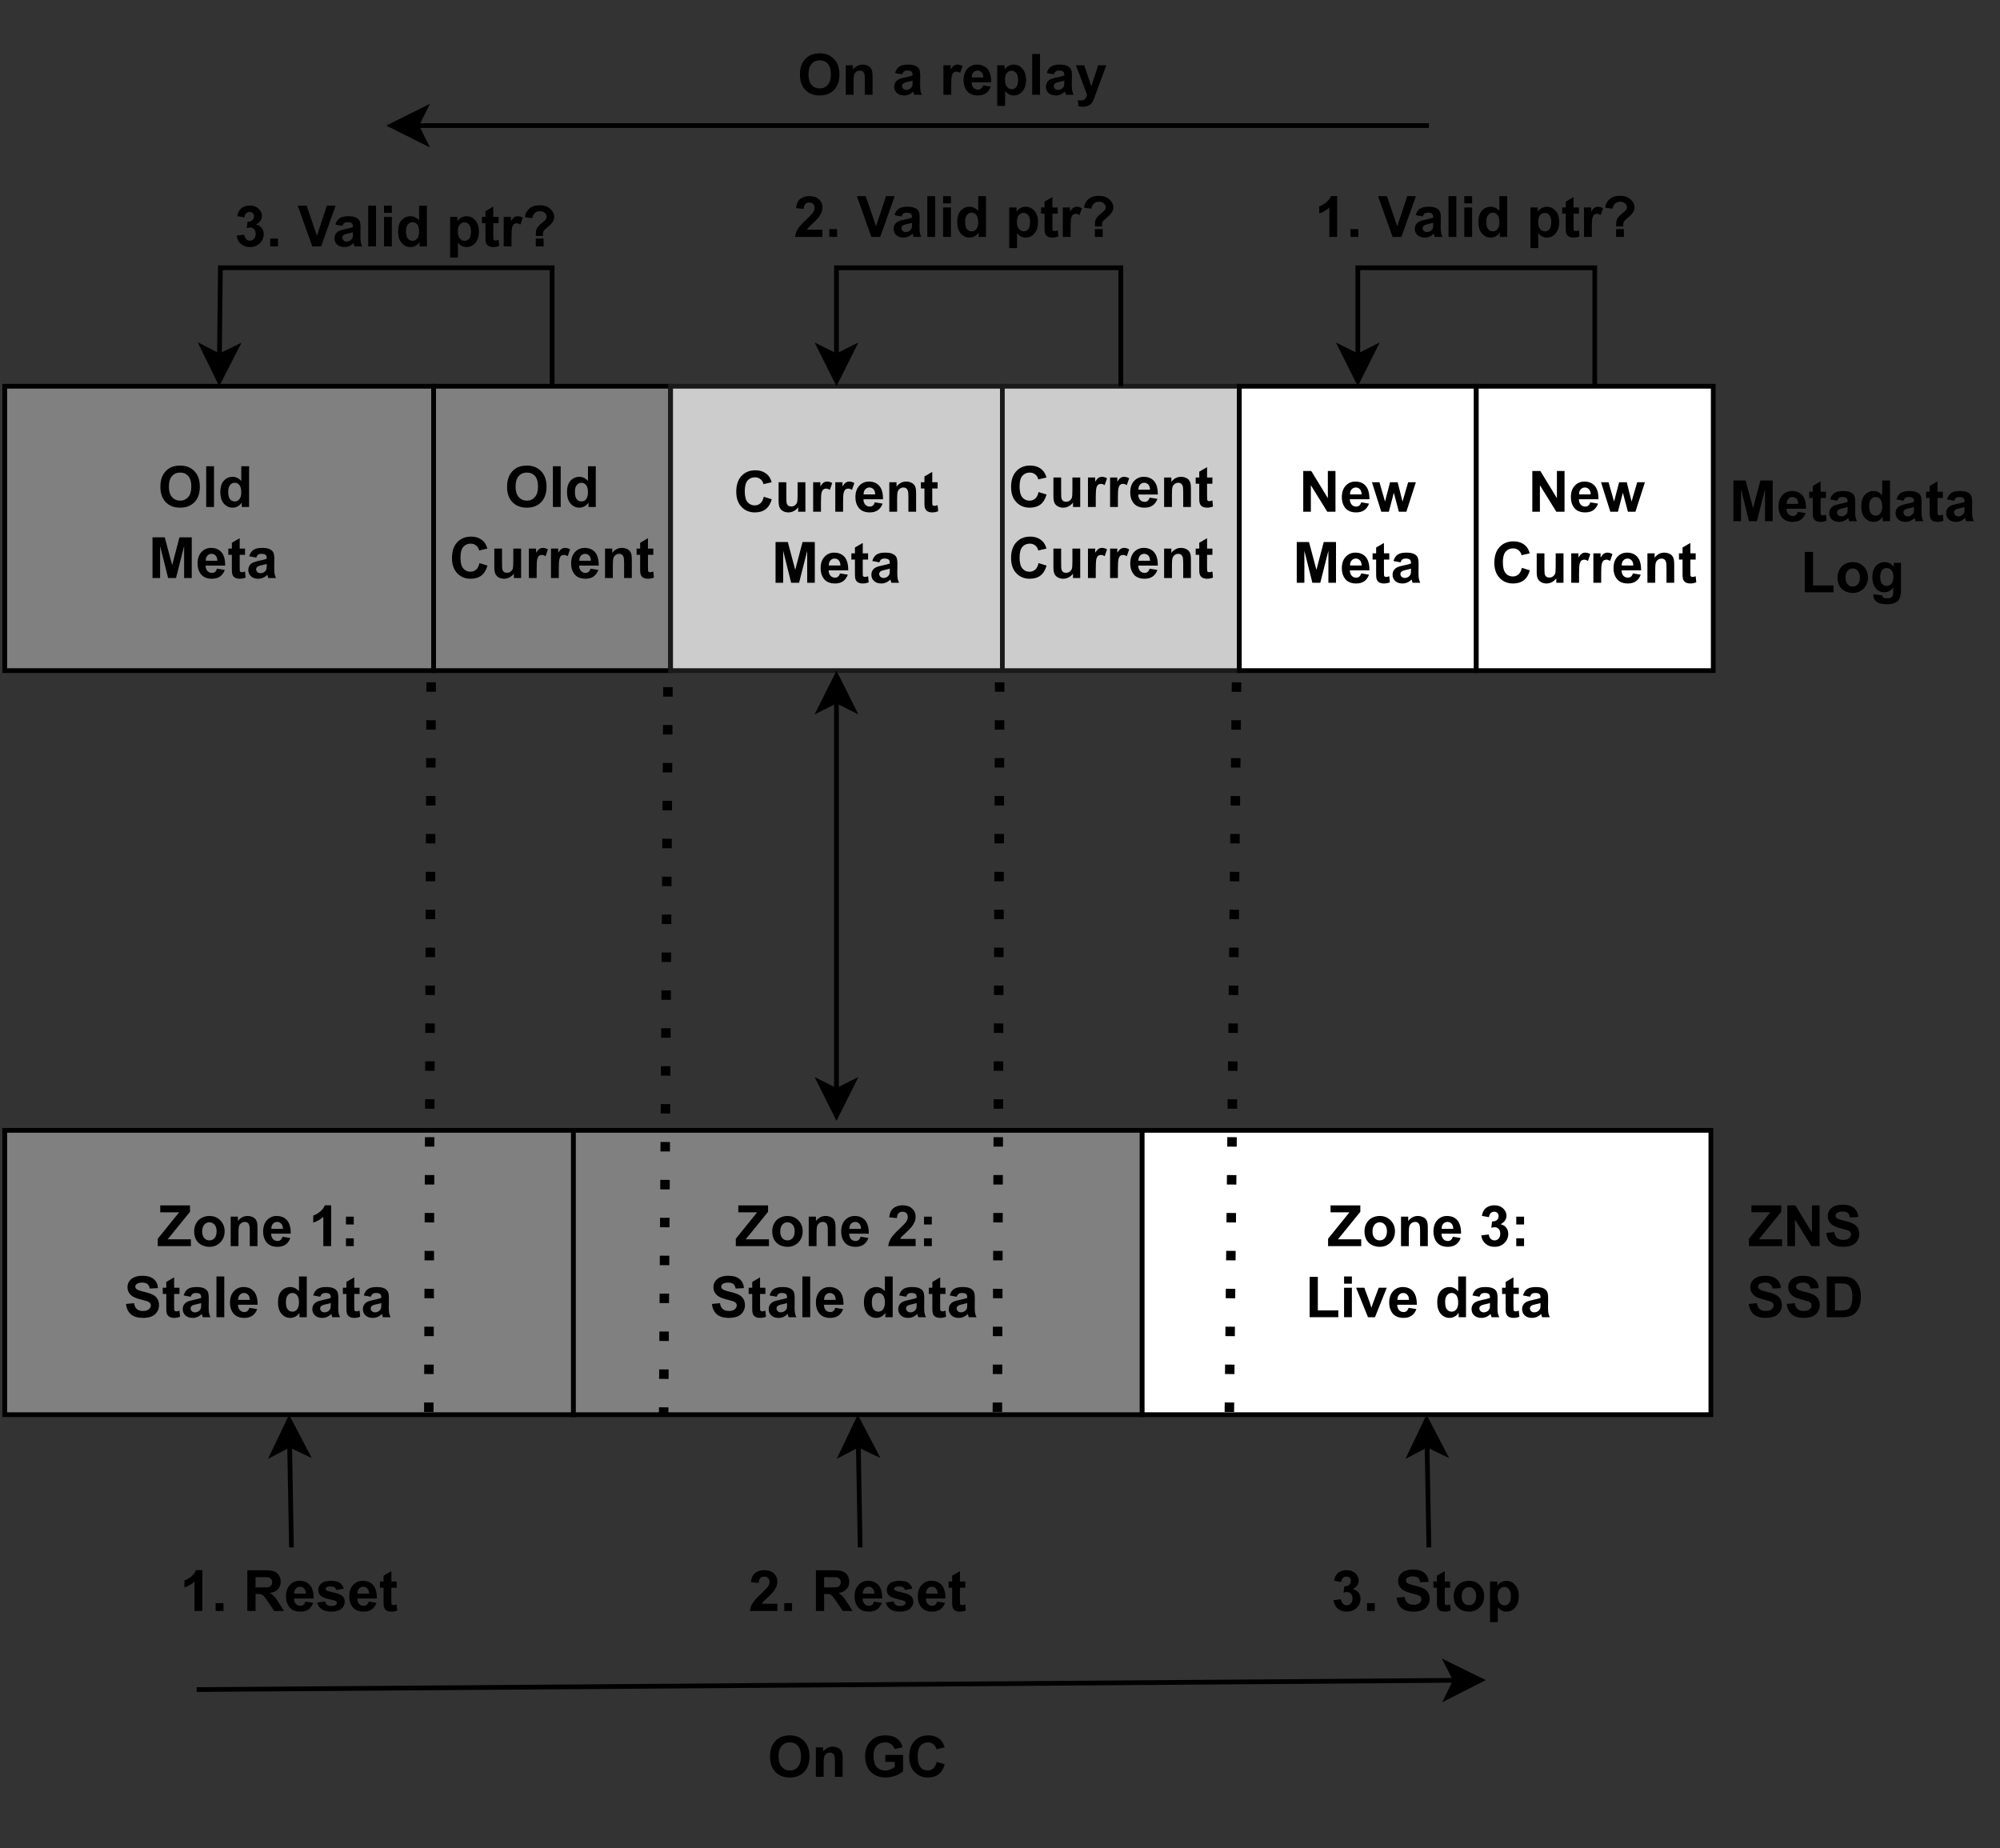 <?xml version="1.0" encoding="UTF-8" standalone="no"?>
<svg 
   width="316.08pt"
   height="292.08pt"
   viewBox="0 0 316.08 292.08"
   version="1.1"
   id="svg701"
   xmlns:xlink="http://www.w3.org/1999/xlink"
   xmlns="http://www.w3.org/2000/svg"
   xmlns:svg="http://www.w3.org/2000/svg" content="%3Cmxfile%20host%3D%22app.diagrams.net%22%20modified%3D%222022-08-03T20%3A22%3A33.524Z%22%20agent%3D%225.0%20(X11%3B%20Linux%20x86_64)%20AppleWebKit%2F537.36%20(KHTML%2C%20like%20Gecko)%20Chrome%2F102.0.5.167%20Safari%2F537.36%22%20version%3D%2220.2.2%22%20etag%3D%22w0H8JF9vzHXCTielDBbq%22%20type%3D%22google%22%3E%3Cdiagram%20id%3D%22GA4t76VZRfAr-m9aJqm1%22%3E7VzLcqM4FP0ab1NIMq9lYnd6Fv1IjatmpmdHjNqmBoML5HbSXz8SCBsk2ZYJYEJwFoGLxOOec8W5V7InaLZ5%2BZx42%2FXX2MfhBBr%2BywTNJxAC0wH0H7O85hbLQLlhlQQ%2Bb3Q0LILfmBsNbt0FPk4rDUkchyTYVo3LOIrwklRsXpLE%2B2qzn3FYverWW2HJsFh6oWz9O%2FDJOrc60D7a%2F8DBal1cGVhufmTjFY35k6Rrz4%2F3JRP6NEGzJI5JvrV5meGQOa%2FwS97v8cTRw40lOCI6HWDe4ZcX7viz8fsir8XDJvEu8jFrb0zQw34dELzYekt2dE%2FhpbY12YR0D9DNn3FEOF6APsxDSpL4PzyLwzjJzoaM7MNaBmFYsjsG%2B6N2fkM4Ifjl5EOBg6sox3C8wSR5pU14B2Qh987Me3GGQcPhT7Y%2FAgYKFNYlsCxu8zhHVofTH91IN7gn1V5Fg%2FSqbd7Wq9O%2BePUx%2BzTkVce%2BrVfNvni15REAuMWjlrzqGkWrpt1qDdKtNjIuO9Vsial21y4F9%2BxPduks%2BzTlUkfDpXZLLnUG6VLHvCFL3b4EfqNvKde4oUsL2T80n96SpgAofGqF9AoPz3RjxTa%2B07SIyQ5uTgr7V0y8wkqvc2gvgUKdQ6qer3o6iiMsOJmbvDBYRXR3SZ2Jqf2BuTqgGdg9P7AJfJ9dRgl1lQwi2o3oCxNJ%2BgI5dzJ%2BlgI%2F1AR%2BqsxNhZ8I3myXZE9ZDz99XBKcBr%2B95%2BxUDIVtHEQke2DzYWLO2bl2JE45LldQow04bSiGIkIKMFWv4WkTYKoSRgFMAbdGonGoaEqSCnWIpSpN1cVyDE6VnEO2PNZ2Gp6qHFmA9Bvej6FZR0cqQlOleRrBUZWUq3BUaJ4xMlVoTm850GrUA3Dk37N6P3N96KVpsKzicl4oXpEWOLl9lXh%2BQL1XOubac8O2S8fmQYKXJIgZ7NhLGVPwS0D%2BYTdBB7V87we%2FJbY9fynvvBY7EfVXqRPb%2FVE%2BduyW7RX9ch9hX5jhSONdsixMHB3iJSvMEXO1yXEhkAtbgkOPBL%2Bqd6HiA7%2FCEwuEMvdsgXuHrL84Sf5IvN%2BRV9Kppoao%2FhxDOFXuCelUlFvea6kZD9ZzNy2%2ByAzj7L2hQ054ogfdyO%2FiGDMHLPTCSKMGNIZRnTBy5Cg6TBD2JYrExAcaYnKqG0XIFgPSdVqKIufqKHJA21GkUfYbo6hOFFlyFJljFDUQRbZ5bRRZTstRVLjxnED%2Fl8lZaNCAuZdV%2BoKwNRrQ8L0x8ZIKlgJFXe7sUow4LUl1qFFs5rhCJa70v7dhld3oOd2ewLnSekS%2BNKKIywu6RB5qI4%2BUyH9hw%2FIIdJ3aSrdAa6x5Kgkg7gbfS9eZ4gFVhJj9ySMUnSizZOzgzi1W3MGLkqlpYXQQOWWJAy5InKOcsst6CpzVUxq6CMq6yOqdLkKnGNmALrL1dFEdGaKx0mwoXAb1uAwsVCbznQHs8wkC3XnCSUBRYCOuLsnReyC5JP7huyC5xsK%2FoZC8FwO2gsvOyOVmuKyx2nIoXK47YJuONplrDtbTd0BwWSOL5ZU3EFycgGiQ4Kq5LiGNAne0wV80t%2FGZxwkF7nHMj6r5kVC%2BOtSRKyvCZfI1sV5LudRWQBCOCJ5H0Han4kqQTjFUFfkFDNGI4XkMLdsWEbQ7Q7A4x9ly1LeForC8mH%2FwFa%2BuK%2BXy3a12RRoFZLbYSl0m%2FBKvPjx48tehprA7%2BKACvtP6%2FDg7mlIJRd7FpOmJCdBLAn2iltW9XjMgTqa%2FQUOL39SR883mNDS6rkLdZ7adYE1%2FKCItDHTE5F8%2FzZIWZ7VXR0Aaa7e%2FR%2BzSmY%2B2IZtx%2F9AvFtuRFflU1gUAtPVmua6K2eegLr1C7Mor5O5ilYftaRZsym%2BWQgH0Z9ywhG9u0BdC3XHDtS6dqsFxQ2NheTZufJ599PFCzCIOqHQhQwe0Yrw9vdm7QcEWa7agvpgA4tc2IbDM1oaFAS2tbo9vqG98c8RJsDfwzZB%2B3AWYsDW%2BDWgRcnt8m%2FaNb2Ky9Aa%2BObBLvhX3fXFW6k%2Bc4rpfnRuK8rEsGRqruwrqVKOCCkesTqjUTpGCl5HKZpkWJN5%2BcKBc0B1QdPf4u4z5aHn8dUv06X8%3D%3C%2Fdiagram%3E%3C%2Fmxfile%3E">
  <rect x="0" y="0" width="316.08" height="292.08" fill="#333333" stroke="none"/>
  <defs
     id="defs105">
    <g
       id="g103">
      <g
         id="glyph-0-0" />
      <g
         id="glyph-0-1">
        <path
           d="M 0.391 -3.172 C 0.391 -3.828 0.488 -4.379 0.688 -4.828 C 0.832 -5.148 1.031 -5.441 1.281 -5.703 C 1.531 -5.961 1.805 -6.156 2.109 -6.281 C 2.516 -6.457 2.977 -6.547 3.5 -6.547 C 4.445 -6.547 5.203 -6.25 5.766 -5.656 C 6.336 -5.07 6.625 -4.254 6.625 -3.203 C 6.625 -2.172 6.344 -1.359 5.781 -0.766 C 5.219 -0.18 4.461 0.109 3.516 0.109 C 2.555 0.109 1.797 -0.18 1.234 -0.766 C 0.672 -1.348 0.391 -2.148 0.391 -3.172 Z M 1.734 -3.219 C 1.734 -2.488 1.898 -1.938 2.234 -1.562 C 2.566 -1.188 2.992 -1 3.516 -1 C 4.035 -1 4.457 -1.188 4.781 -1.562 C 5.113 -1.938 5.281 -2.492 5.281 -3.234 C 5.281 -3.973 5.117 -4.523 4.797 -4.891 C 4.473 -5.254 4.047 -5.438 3.516 -5.438 C 2.984 -5.438 2.551 -5.25 2.219 -4.875 C 1.895 -4.508 1.734 -3.957 1.734 -3.219 Z M 1.734 -3.219 "
           id="path3" />
      </g>
      <g
         id="glyph-0-2">
        <path
           d="M 0.641 0 L 0.641 -6.438 L 1.875 -6.438 L 1.875 0 Z M 0.641 0 "
           id="path6" />
      </g>
      <g
         id="glyph-0-3">
        <path
           d="M 4.922 0 L 3.766 0 L 3.766 -0.688 C 3.578 -0.414 3.352 -0.211 3.094 -0.078 C 2.844 0.047 2.582 0.109 2.312 0.109 C 1.781 0.109 1.32 -0.102 0.938 -0.531 C 0.562 -0.969 0.375 -1.57 0.375 -2.344 C 0.375 -3.133 0.555 -3.734 0.922 -4.141 C 1.297 -4.555 1.766 -4.766 2.328 -4.766 C 2.848 -4.766 3.301 -4.547 3.688 -4.109 L 3.688 -6.438 L 4.922 -6.438 Z M 1.625 -2.438 C 1.625 -1.938 1.691 -1.57 1.828 -1.344 C 2.023 -1.031 2.305 -0.875 2.672 -0.875 C 2.953 -0.875 3.191 -0.992 3.391 -1.234 C 3.586 -1.473 3.688 -1.832 3.688 -2.312 C 3.688 -2.844 3.586 -3.227 3.391 -3.469 C 3.203 -3.707 2.957 -3.828 2.656 -3.828 C 2.363 -3.828 2.117 -3.707 1.922 -3.469 C 1.723 -3.238 1.625 -2.895 1.625 -2.438 Z M 1.625 -2.438 "
           id="path9" />
      </g>
      <g
         id="glyph-0-4" />
      <g
         id="glyph-0-5">
        <path
           d="M 0.641 0 L 0.641 -6.438 L 2.578 -6.438 L 3.75 -2.047 L 4.906 -6.438 L 6.844 -6.438 L 6.844 0 L 5.641 0 L 5.641 -5.062 L 4.359 0 L 3.109 0 L 1.844 -5.062 L 1.844 0 Z M 0.641 0 "
           id="path13" />
      </g>
      <g
         id="glyph-0-6">
        <path
           d="M 3.344 -1.484 L 4.578 -1.281 C 4.41 -0.82 4.156 -0.473 3.812 -0.234 C 3.477 -0.004 3.055 0.109 2.547 0.109 C 1.734 0.109 1.133 -0.156 0.75 -0.688 C 0.438 -1.113 0.281 -1.648 0.281 -2.297 C 0.281 -3.066 0.484 -3.672 0.891 -4.109 C 1.297 -4.547 1.805 -4.766 2.422 -4.766 C 3.117 -4.766 3.664 -4.535 4.062 -4.078 C 4.457 -3.617 4.648 -2.914 4.641 -1.969 L 1.547 -1.969 C 1.555 -1.602 1.656 -1.316 1.844 -1.109 C 2.031 -0.91 2.27 -0.812 2.562 -0.812 C 2.75 -0.812 2.906 -0.863 3.031 -0.969 C 3.164 -1.07 3.27 -1.242 3.344 -1.484 Z M 3.406 -2.734 C 3.406 -3.086 3.316 -3.359 3.141 -3.547 C 2.961 -3.734 2.75 -3.828 2.5 -3.828 C 2.227 -3.828 2.004 -3.727 1.828 -3.531 C 1.648 -3.332 1.566 -3.066 1.578 -2.734 Z M 3.406 -2.734 "
           id="path16" />
      </g>
      <g
         id="glyph-0-7">
        <path
           d="M 2.781 -4.656 L 2.781 -3.672 L 1.938 -3.672 L 1.938 -1.797 C 1.938 -1.422 1.941 -1.203 1.953 -1.141 C 1.973 -1.078 2.008 -1.023 2.062 -0.984 C 2.125 -0.941 2.195 -0.922 2.281 -0.922 C 2.395 -0.922 2.562 -0.957 2.781 -1.031 L 2.875 -0.078 C 2.594 0.047 2.27 0.109 1.906 0.109 C 1.688 0.109 1.488 0.07 1.312 0 C 1.133 -0.082 1.004 -0.18 0.922 -0.297 C 0.836 -0.41 0.773 -0.57 0.734 -0.781 C 0.711 -0.914 0.703 -1.203 0.703 -1.641 L 0.703 -3.672 L 0.141 -3.672 L 0.141 -4.656 L 0.703 -4.656 L 0.703 -5.578 L 1.938 -6.297 L 1.938 -4.656 Z M 2.781 -4.656 "
           id="path19" />
      </g>
      <g
         id="glyph-0-8">
        <path
           d="M 1.562 -3.234 L 0.453 -3.438 C 0.578 -3.883 0.789 -4.219 1.094 -4.438 C 1.406 -4.656 1.863 -4.766 2.469 -4.766 C 3.02 -4.766 3.426 -4.695 3.688 -4.562 C 3.957 -4.438 4.145 -4.27 4.25 -4.062 C 4.363 -3.863 4.422 -3.5 4.422 -2.969 L 4.406 -1.531 C 4.406 -1.125 4.426 -0.82 4.469 -0.625 C 4.508 -0.426 4.582 -0.219 4.688 0 L 3.469 0 C 3.438 -0.082 3.398 -0.203 3.359 -0.359 C 3.336 -0.43 3.32 -0.484 3.312 -0.516 C 3.102 -0.305 2.879 -0.148 2.641 -0.047 C 2.398 0.055 2.145 0.109 1.875 0.109 C 1.395 0.109 1.016 -0.02 0.734 -0.281 C 0.453 -0.539 0.312 -0.867 0.312 -1.266 C 0.312 -1.535 0.375 -1.77 0.5 -1.969 C 0.633 -2.176 0.812 -2.332 1.031 -2.438 C 1.258 -2.551 1.586 -2.648 2.016 -2.734 C 2.586 -2.848 2.988 -2.953 3.219 -3.047 L 3.219 -3.156 C 3.219 -3.395 3.156 -3.566 3.031 -3.672 C 2.914 -3.773 2.695 -3.828 2.375 -3.828 C 2.156 -3.828 1.984 -3.781 1.859 -3.688 C 1.742 -3.602 1.645 -3.453 1.562 -3.234 Z M 3.219 -2.234 C 3.062 -2.18 2.812 -2.117 2.469 -2.047 C 2.125 -1.973 1.898 -1.898 1.797 -1.828 C 1.629 -1.711 1.547 -1.57 1.547 -1.406 C 1.547 -1.227 1.609 -1.078 1.734 -0.953 C 1.867 -0.828 2.035 -0.766 2.234 -0.766 C 2.461 -0.766 2.676 -0.836 2.875 -0.984 C 3.02 -1.098 3.117 -1.234 3.172 -1.391 C 3.203 -1.492 3.219 -1.691 3.219 -1.984 Z M 3.219 -2.234 "
           id="path22" />
      </g>
      <g
         id="glyph-0-9">
        <path
           d="M 4.766 -2.359 L 6.031 -1.969 C 5.832 -1.258 5.508 -0.734 5.062 -0.391 C 4.613 -0.055 4.047 0.109 3.359 0.109 C 2.504 0.109 1.801 -0.18 1.25 -0.766 C 0.695 -1.348 0.422 -2.145 0.422 -3.156 C 0.422 -4.227 0.695 -5.062 1.25 -5.656 C 1.801 -6.25 2.531 -6.547 3.438 -6.547 C 4.219 -6.547 4.859 -6.312 5.359 -5.844 C 5.648 -5.57 5.867 -5.176 6.016 -4.656 L 4.719 -4.359 C 4.645 -4.691 4.488 -4.953 4.25 -5.141 C 4.008 -5.336 3.719 -5.438 3.375 -5.438 C 2.895 -5.438 2.504 -5.266 2.203 -4.922 C 1.91 -4.578 1.766 -4.02 1.766 -3.25 C 1.766 -2.438 1.91 -1.859 2.203 -1.516 C 2.492 -1.172 2.875 -1 3.344 -1 C 3.688 -1 3.984 -1.109 4.234 -1.328 C 4.484 -1.547 4.66 -1.891 4.766 -2.359 Z M 4.766 -2.359 "
           id="path25" />
      </g>
      <g
         id="glyph-0-10">
        <path
           d="M 3.719 0 L 3.719 -0.703 C 3.539 -0.453 3.312 -0.254 3.031 -0.109 C 2.758 0.035 2.473 0.109 2.172 0.109 C 1.859 0.109 1.578 0.039 1.328 -0.094 C 1.078 -0.238 0.895 -0.43 0.781 -0.672 C 0.676 -0.922 0.625 -1.266 0.625 -1.703 L 0.625 -4.656 L 1.844 -4.656 L 1.844 -2.516 C 1.844 -1.859 1.863 -1.457 1.906 -1.312 C 1.957 -1.164 2.039 -1.047 2.156 -0.953 C 2.281 -0.867 2.438 -0.828 2.625 -0.828 C 2.832 -0.828 3.02 -0.883 3.188 -1 C 3.352 -1.125 3.469 -1.27 3.531 -1.438 C 3.594 -1.602 3.625 -2.02 3.625 -2.688 L 3.625 -4.656 L 4.859 -4.656 L 4.859 0 Z M 3.719 0 "
           id="path28" />
      </g>
      <g
         id="glyph-0-11">
        <path
           d="M 1.828 0 L 0.594 0 L 0.594 -4.656 L 1.734 -4.656 L 1.734 -4 C 1.93 -4.312 2.109 -4.516 2.266 -4.609 C 2.422 -4.711 2.598 -4.766 2.797 -4.766 C 3.078 -4.766 3.348 -4.688 3.609 -4.531 L 3.234 -3.453 C 3.023 -3.586 2.832 -3.656 2.656 -3.656 C 2.477 -3.656 2.328 -3.609 2.203 -3.516 C 2.086 -3.422 1.992 -3.25 1.922 -3 C 1.859 -2.75 1.828 -2.227 1.828 -1.438 Z M 1.828 0 "
           id="path31" />
      </g>
      <g
         id="glyph-0-12">
        <path
           d="M 4.875 0 L 3.656 0 L 3.656 -2.375 C 3.656 -2.875 3.625 -3.195 3.562 -3.344 C 3.508 -3.5 3.426 -3.617 3.312 -3.703 C 3.195 -3.785 3.055 -3.828 2.891 -3.828 C 2.672 -3.828 2.477 -3.766 2.312 -3.641 C 2.145 -3.523 2.031 -3.367 1.969 -3.172 C 1.906 -2.984 1.875 -2.629 1.875 -2.109 L 1.875 0 L 0.641 0 L 0.641 -4.656 L 1.781 -4.656 L 1.781 -3.969 C 2.188 -4.5 2.695 -4.766 3.312 -4.766 C 3.582 -4.766 3.832 -4.711 4.062 -4.609 C 4.289 -4.516 4.461 -4.391 4.578 -4.234 C 4.691 -4.086 4.77 -3.914 4.812 -3.719 C 4.852 -3.531 4.875 -3.254 4.875 -2.891 Z M 4.875 0 "
           id="path34" />
      </g>
      <g
         id="glyph-0-13">
        <path
           d="M 0.672 0 L 0.672 -6.438 L 1.938 -6.438 L 4.562 -2.141 L 4.562 -6.438 L 5.766 -6.438 L 5.766 0 L 4.469 0 L 1.875 -4.188 L 1.875 0 Z M 0.672 0 "
           id="path37" />
      </g>
      <g
         id="glyph-0-14">
        <path
           d="M 1.516 0 L 0.047 -4.656 L 1.234 -4.656 L 2.109 -1.609 L 2.906 -4.656 L 4.109 -4.656 L 4.875 -1.609 L 5.766 -4.656 L 6.984 -4.656 L 5.484 0 L 4.297 0 L 3.5 -3 L 2.719 0 Z M 1.516 0 "
           id="path40" />
      </g>
      <g
         id="glyph-0-15">
        <path
           d="M 0.094 0 L 0.094 -1.172 L 3.469 -5.344 L 0.484 -5.344 L 0.484 -6.438 L 5.188 -6.438 L 5.188 -5.422 L 1.656 -1.078 L 5.328 -1.078 L 5.328 0 Z M 0.094 0 "
           id="path43" />
      </g>
      <g
         id="glyph-0-16">
        <path
           d="M 0.359 -2.391 C 0.359 -2.805 0.457 -3.203 0.656 -3.578 C 0.863 -3.961 1.148 -4.254 1.516 -4.453 C 1.891 -4.66 2.305 -4.766 2.766 -4.766 C 3.461 -4.766 4.035 -4.535 4.484 -4.078 C 4.941 -3.617 5.172 -3.039 5.172 -2.344 C 5.172 -1.633 4.941 -1.047 4.484 -0.578 C 4.023 -0.117 3.453 0.109 2.766 0.109 C 2.336 0.109 1.93 0.016 1.547 -0.172 C 1.16 -0.367 0.863 -0.656 0.656 -1.031 C 0.457 -1.406 0.359 -1.859 0.359 -2.391 Z M 1.625 -2.328 C 1.625 -1.867 1.734 -1.516 1.953 -1.266 C 2.172 -1.023 2.441 -0.906 2.766 -0.906 C 3.086 -0.906 3.359 -1.023 3.578 -1.266 C 3.797 -1.516 3.906 -1.875 3.906 -2.344 C 3.906 -2.789 3.797 -3.141 3.578 -3.391 C 3.359 -3.641 3.086 -3.766 2.766 -3.766 C 2.441 -3.766 2.172 -3.641 1.953 -3.391 C 1.734 -3.141 1.625 -2.785 1.625 -2.328 Z M 1.625 -2.328 "
           id="path46" />
      </g>
      <g
         id="glyph-0-17">
        <path
           d="M 3.531 0 L 2.297 0 L 2.297 -4.641 C 1.848 -4.223 1.316 -3.914 0.703 -3.719 L 0.703 -4.828 C 1.023 -4.93 1.375 -5.129 1.75 -5.422 C 2.133 -5.723 2.395 -6.066 2.531 -6.453 L 3.531 -6.453 Z M 3.531 0 "
           id="path49" />
      </g>
      <g
         id="glyph-0-18">
        <path
           d="M 0.875 -3.422 L 0.875 -4.656 L 2.109 -4.656 L 2.109 -3.422 Z M 0.875 0 L 0.875 -1.234 L 2.109 -1.234 L 2.109 0 Z M 0.875 0 "
           id="path52" />
      </g>
      <g
         id="glyph-0-19">
        <path
           d="M 0.328 -2.094 L 1.594 -2.219 C 1.664 -1.789 1.816 -1.477 2.047 -1.281 C 2.285 -1.082 2.598 -0.984 2.984 -0.984 C 3.41 -0.984 3.727 -1.07 3.938 -1.25 C 4.145 -1.426 4.25 -1.633 4.25 -1.875 C 4.25 -2.02 4.203 -2.145 4.109 -2.25 C 4.023 -2.363 3.875 -2.457 3.656 -2.531 C 3.5 -2.582 3.148 -2.676 2.609 -2.812 C 1.922 -2.988 1.438 -3.203 1.156 -3.453 C 0.758 -3.805 0.562 -4.238 0.562 -4.75 C 0.562 -5.07 0.648 -5.375 0.828 -5.656 C 1.016 -5.945 1.281 -6.164 1.625 -6.312 C 1.977 -6.469 2.406 -6.547 2.906 -6.547 C 3.707 -6.547 4.312 -6.367 4.719 -6.016 C 5.133 -5.66 5.352 -5.188 5.375 -4.594 L 4.078 -4.531 C 4.016 -4.863 3.891 -5.102 3.703 -5.25 C 3.523 -5.395 3.254 -5.469 2.891 -5.469 C 2.516 -5.469 2.219 -5.391 2 -5.234 C 1.863 -5.129 1.797 -4.992 1.797 -4.828 C 1.797 -4.68 1.859 -4.551 1.984 -4.438 C 2.148 -4.301 2.547 -4.16 3.172 -4.016 C 3.805 -3.867 4.273 -3.711 4.578 -3.547 C 4.891 -3.391 5.129 -3.172 5.297 -2.891 C 5.461 -2.617 5.547 -2.281 5.547 -1.875 C 5.547 -1.508 5.441 -1.164 5.234 -0.844 C 5.035 -0.52 4.75 -0.281 4.375 -0.125 C 4 0.031 3.535 0.109 2.984 0.109 C 2.172 0.109 1.547 -0.078 1.109 -0.453 C 0.672 -0.828 0.41 -1.375 0.328 -2.094 Z M 0.328 -2.094 "
           id="path55" />
      </g>
      <g
         id="glyph-0-20">
        <path
           d="M 4.547 -1.141 L 4.547 0 L 0.219 0 C 0.27 -0.438 0.41 -0.848 0.641 -1.234 C 0.879 -1.617 1.344 -2.129 2.031 -2.766 C 2.582 -3.285 2.922 -3.641 3.047 -3.828 C 3.223 -4.078 3.312 -4.328 3.312 -4.578 C 3.312 -4.859 3.234 -5.07 3.078 -5.219 C 2.93 -5.363 2.727 -5.438 2.469 -5.438 C 2.219 -5.438 2.016 -5.359 1.859 -5.203 C 1.703 -5.047 1.613 -4.789 1.594 -4.438 L 0.375 -4.547 C 0.445 -5.234 0.676 -5.723 1.062 -6.016 C 1.445 -6.305 1.926 -6.453 2.5 -6.453 C 3.133 -6.453 3.633 -6.281 4 -5.938 C 4.363 -5.602 4.547 -5.18 4.547 -4.672 C 4.547 -4.379 4.492 -4.102 4.391 -3.844 C 4.285 -3.582 4.117 -3.305 3.891 -3.016 C 3.742 -2.828 3.473 -2.551 3.078 -2.188 C 2.691 -1.832 2.445 -1.598 2.344 -1.484 C 2.238 -1.367 2.156 -1.254 2.094 -1.141 Z M 4.547 -1.141 "
           id="path58" />
      </g>
      <g
         id="glyph-0-21">
        <path
           d="M 0.344 -1.703 L 1.531 -1.844 C 1.57 -1.539 1.676 -1.305 1.844 -1.141 C 2.008 -0.984 2.207 -0.906 2.438 -0.906 C 2.695 -0.906 2.91 -1 3.078 -1.188 C 3.254 -1.383 3.344 -1.648 3.344 -1.984 C 3.344 -2.297 3.258 -2.539 3.094 -2.719 C 2.926 -2.895 2.723 -2.984 2.484 -2.984 C 2.328 -2.984 2.141 -2.957 1.922 -2.906 L 2.062 -3.906 C 2.395 -3.895 2.645 -3.969 2.812 -4.125 C 2.988 -4.281 3.078 -4.484 3.078 -4.734 C 3.078 -4.953 3.016 -5.125 2.891 -5.25 C 2.766 -5.375 2.594 -5.438 2.375 -5.438 C 2.164 -5.438 1.984 -5.363 1.828 -5.219 C 1.68 -5.07 1.594 -4.859 1.562 -4.578 L 0.438 -4.781 C 0.508 -5.164 0.625 -5.473 0.781 -5.703 C 0.945 -5.941 1.172 -6.125 1.453 -6.25 C 1.734 -6.383 2.051 -6.453 2.406 -6.453 C 3.02 -6.453 3.508 -6.258 3.875 -5.875 C 4.176 -5.562 4.328 -5.207 4.328 -4.812 C 4.328 -4.25 4.016 -3.797 3.391 -3.453 C 3.766 -3.379 4.062 -3.203 4.281 -2.922 C 4.5 -2.648 4.609 -2.32 4.609 -1.938 C 4.609 -1.363 4.398 -0.879 3.984 -0.484 C 3.578 -0.086 3.066 0.109 2.453 0.109 C 1.867 0.109 1.383 -0.055 1 -0.391 C 0.625 -0.723 0.406 -1.16 0.344 -1.703 Z M 0.344 -1.703 "
           id="path61" />
      </g>
      <g
         id="glyph-0-22">
        <path
           d="M 0.688 0 L 0.688 -6.375 L 1.984 -6.375 L 1.984 -1.078 L 5.219 -1.078 L 5.219 0 Z M 0.688 0 "
           id="path64" />
      </g>
      <g
         id="glyph-0-23">
        <path
           d="M 0.641 -5.297 L 0.641 -6.438 L 1.875 -6.438 L 1.875 -5.297 Z M 0.641 0 L 0.641 -4.656 L 1.875 -4.656 L 1.875 0 Z M 0.641 0 "
           id="path67" />
      </g>
      <g
         id="glyph-0-24">
        <path
           d="M 1.922 0 L 0.047 -4.656 L 1.344 -4.656 L 2.219 -2.281 L 2.469 -1.484 C 2.539 -1.691 2.582 -1.828 2.594 -1.891 C 2.633 -2.016 2.68 -2.145 2.734 -2.281 L 3.625 -4.656 L 4.891 -4.656 L 3.031 0 Z M 1.922 0 "
           id="path70" />
      </g>
      <g
         id="glyph-0-25">
        <path
           d="M 0.641 0 L 0.641 -1.234 L 1.875 -1.234 L 1.875 0 Z M 0.641 0 "
           id="path73" />
      </g>
      <g
         id="glyph-0-26">
        <path
           d="M 2.297 0 L 0 -6.438 L 1.406 -6.438 L 3.031 -1.672 L 4.609 -6.438 L 5.984 -6.438 L 3.688 0 Z M 2.297 0 "
           id="path76" />
      </g>
      <g
         id="glyph-0-27">
        <path
           d="M 0.609 -4.656 L 1.766 -4.656 L 1.766 -3.969 C 1.91 -4.207 2.109 -4.398 2.359 -4.547 C 2.617 -4.691 2.906 -4.766 3.219 -4.766 C 3.75 -4.766 4.203 -4.551 4.578 -4.125 C 4.961 -3.695 5.156 -3.109 5.156 -2.359 C 5.156 -1.578 4.961 -0.969 4.578 -0.531 C 4.203 -0.102 3.742 0.109 3.203 0.109 C 2.941 0.109 2.707 0.055 2.5 -0.047 C 2.289 -0.148 2.07 -0.328 1.844 -0.578 L 1.844 1.766 L 0.609 1.766 Z M 1.828 -2.406 C 1.828 -1.883 1.93 -1.5 2.141 -1.25 C 2.348 -1 2.602 -0.875 2.906 -0.875 C 3.188 -0.875 3.422 -0.988 3.609 -1.219 C 3.805 -1.445 3.906 -1.82 3.906 -2.344 C 3.906 -2.832 3.805 -3.195 3.609 -3.438 C 3.41 -3.676 3.164 -3.797 2.875 -3.797 C 2.57 -3.797 2.32 -3.676 2.125 -3.438 C 1.926 -3.207 1.828 -2.863 1.828 -2.406 Z M 1.828 -2.406 "
           id="path79" />
      </g>
      <g
         id="glyph-0-28">
        <path
           d="M 3.297 -1.656 L 2.172 -1.656 C 2.172 -1.82 2.172 -1.922 2.172 -1.953 C 2.172 -2.316 2.227 -2.613 2.344 -2.844 C 2.469 -3.082 2.707 -3.348 3.062 -3.641 C 3.426 -3.93 3.645 -4.125 3.719 -4.219 C 3.82 -4.352 3.875 -4.508 3.875 -4.688 C 3.875 -4.926 3.773 -5.129 3.578 -5.297 C 3.391 -5.473 3.133 -5.562 2.812 -5.562 C 2.5 -5.562 2.238 -5.469 2.031 -5.281 C 1.82 -5.102 1.676 -4.832 1.594 -4.469 L 0.469 -4.609 C 0.5 -5.141 0.719 -5.586 1.125 -5.953 C 1.539 -6.316 2.086 -6.5 2.766 -6.5 C 3.473 -6.5 4.035 -6.312 4.453 -5.938 C 4.867 -5.57 5.078 -5.145 5.078 -4.656 C 5.078 -4.375 5 -4.113 4.844 -3.875 C 4.695 -3.633 4.367 -3.305 3.859 -2.891 C 3.598 -2.672 3.438 -2.492 3.375 -2.359 C 3.312 -2.234 3.285 -2 3.297 -1.656 Z M 2.172 0 L 2.172 -1.234 L 3.406 -1.234 L 3.406 0 Z M 2.172 0 "
           id="path82" />
      </g>
      <g
         id="glyph-0-29">
        <path
           d="M 0.656 -6.438 L 3.016 -6.438 C 3.555 -6.438 3.969 -6.395 4.25 -6.312 C 4.625 -6.195 4.945 -6 5.219 -5.719 C 5.488 -5.438 5.691 -5.086 5.828 -4.672 C 5.973 -4.266 6.047 -3.758 6.047 -3.156 C 6.047 -2.625 5.977 -2.164 5.844 -1.781 C 5.688 -1.312 5.457 -0.938 5.156 -0.656 C 4.926 -0.426 4.617 -0.254 4.234 -0.141 C 3.953 -0.047 3.57 0 3.094 0 L 0.656 0 Z M 1.953 -5.344 L 1.953 -1.078 L 2.922 -1.078 C 3.285 -1.078 3.547 -1.098 3.703 -1.141 C 3.91 -1.191 4.082 -1.281 4.219 -1.406 C 4.363 -1.531 4.477 -1.738 4.562 -2.031 C 4.656 -2.32 4.703 -2.719 4.703 -3.219 C 4.703 -3.707 4.656 -4.082 4.562 -4.344 C 4.477 -4.613 4.359 -4.82 4.203 -4.969 C 4.047 -5.125 3.844 -5.227 3.594 -5.281 C 3.414 -5.32 3.062 -5.344 2.531 -5.344 Z M 1.953 -5.344 "
           id="path85" />
      </g>
      <g
         id="glyph-0-30">
        <path
           d="M 0.531 0.312 L 1.938 0.484 C 1.957 0.641 2.008 0.75 2.094 0.812 C 2.219 0.906 2.406 0.953 2.656 0.953 C 2.977 0.953 3.219 0.898 3.375 0.797 C 3.488 0.734 3.57 0.629 3.625 0.484 C 3.664 0.391 3.688 0.203 3.688 -0.078 L 3.688 -0.75 C 3.312 -0.25 2.844 0 2.281 0 C 1.656 0 1.16 -0.266 0.797 -0.797 C 0.516 -1.211 0.375 -1.734 0.375 -2.359 C 0.375 -3.141 0.562 -3.734 0.938 -4.141 C 1.312 -4.555 1.773 -4.766 2.328 -4.766 C 2.91 -4.766 3.391 -4.508 3.766 -4 L 3.766 -4.656 L 4.906 -4.656 L 4.906 -0.484 C 4.906 0.066 4.859 0.477 4.766 0.75 C 4.68 1.02 4.555 1.234 4.391 1.391 C 4.234 1.547 4.016 1.664 3.734 1.75 C 3.461 1.844 3.117 1.891 2.703 1.891 C 1.91 1.891 1.348 1.754 1.016 1.484 C 0.691 1.211 0.531 0.867 0.531 0.453 C 0.531 0.41 0.531 0.363 0.531 0.312 Z M 1.625 -2.422 C 1.625 -1.93 1.719 -1.57 1.906 -1.344 C 2.102 -1.113 2.344 -1 2.625 -1 C 2.926 -1 3.18 -1.113 3.391 -1.344 C 3.598 -1.582 3.703 -1.93 3.703 -2.391 C 3.703 -2.879 3.602 -3.238 3.406 -3.469 C 3.207 -3.707 2.957 -3.828 2.656 -3.828 C 2.352 -3.828 2.102 -3.707 1.906 -3.469 C 1.719 -3.238 1.625 -2.891 1.625 -2.422 Z M 1.625 -2.422 "
           id="path88" />
      </g>
      <g
         id="glyph-0-31">
        <path
           d="M 0.062 -4.656 L 1.375 -4.656 L 2.484 -1.344 L 3.578 -4.656 L 4.859 -4.656 L 3.203 -0.172 L 2.906 0.641 C 2.801 0.91 2.695 1.113 2.594 1.25 C 2.5 1.395 2.391 1.508 2.266 1.594 C 2.141 1.688 1.984 1.758 1.797 1.812 C 1.609 1.863 1.398 1.891 1.172 1.891 C 0.93 1.891 0.695 1.863 0.469 1.812 L 0.359 0.844 C 0.555 0.883 0.727 0.906 0.875 0.906 C 1.164 0.906 1.379 0.82 1.516 0.656 C 1.648 0.488 1.754 0.273 1.828 0.016 Z M 0.062 -4.656 "
           id="path91" />
      </g>
      <g
         id="glyph-0-32">
        <path
           d="M 3.641 -2.359 L 3.641 -3.453 L 6.438 -3.453 L 6.438 -0.891 C 6.164 -0.617 5.77 -0.383 5.25 -0.188 C 4.738 0.008 4.219 0.109 3.688 0.109 C 3.02 0.109 2.438 -0.031 1.938 -0.312 C 1.438 -0.594 1.062 -0.992 0.812 -1.516 C 0.562 -2.047 0.438 -2.617 0.438 -3.234 C 0.438 -3.898 0.57 -4.492 0.844 -5.016 C 1.125 -5.535 1.535 -5.938 2.078 -6.219 C 2.492 -6.438 3.008 -6.547 3.625 -6.547 C 4.426 -6.547 5.051 -6.375 5.5 -6.031 C 5.945 -5.695 6.234 -5.238 6.359 -4.656 L 5.078 -4.406 C 4.984 -4.719 4.812 -4.969 4.562 -5.156 C 4.312 -5.344 4 -5.438 3.625 -5.438 C 3.051 -5.438 2.598 -5.254 2.266 -4.891 C 1.93 -4.535 1.766 -4.004 1.766 -3.297 C 1.766 -2.523 1.93 -1.945 2.266 -1.562 C 2.609 -1.188 3.055 -1 3.609 -1 C 3.879 -1 4.148 -1.051 4.422 -1.156 C 4.703 -1.27 4.938 -1.398 5.125 -1.547 L 5.125 -2.359 Z M 3.641 -2.359 "
           id="path94" />
      </g>
      <g
         id="glyph-0-33">
        <path
           d="M 0.656 0 L 0.656 -6.438 L 3.391 -6.438 C 4.078 -6.438 4.578 -6.375 4.891 -6.25 C 5.203 -6.133 5.453 -5.93 5.641 -5.641 C 5.828 -5.348 5.922 -5.008 5.922 -4.625 C 5.922 -4.145 5.773 -3.75 5.484 -3.438 C 5.203 -3.125 4.781 -2.926 4.219 -2.844 C 4.5 -2.676 4.727 -2.492 4.906 -2.297 C 5.094 -2.098 5.344 -1.75 5.656 -1.25 L 6.438 0 L 4.891 0 L 3.953 -1.406 C 3.617 -1.906 3.391 -2.219 3.266 -2.344 C 3.141 -2.477 3.008 -2.566 2.875 -2.609 C 2.738 -2.66 2.52 -2.688 2.219 -2.688 L 1.953 -2.688 L 1.953 0 Z M 1.953 -3.719 L 2.922 -3.719 C 3.547 -3.719 3.93 -3.742 4.078 -3.797 C 4.234 -3.848 4.352 -3.938 4.438 -4.062 C 4.531 -4.188 4.578 -4.348 4.578 -4.547 C 4.578 -4.766 4.52 -4.938 4.406 -5.062 C 4.289 -5.195 4.129 -5.285 3.922 -5.328 C 3.816 -5.336 3.5 -5.344 2.969 -5.344 L 1.953 -5.344 Z M 1.953 -3.719 "
           id="path97" />
      </g>
      <g
         id="glyph-0-34">
        <path
           d="M 0.203 -1.328 L 1.453 -1.516 C 1.504 -1.273 1.609 -1.094 1.766 -0.969 C 1.93 -0.844 2.156 -0.781 2.438 -0.781 C 2.758 -0.781 3 -0.836 3.156 -0.953 C 3.27 -1.035 3.328 -1.148 3.328 -1.297 C 3.328 -1.391 3.297 -1.461 3.234 -1.516 C 3.172 -1.578 3.035 -1.633 2.828 -1.688 C 1.828 -1.906 1.195 -2.102 0.938 -2.281 C 0.562 -2.531 0.375 -2.879 0.375 -3.328 C 0.375 -3.734 0.535 -4.07 0.859 -4.344 C 1.18 -4.625 1.676 -4.766 2.344 -4.766 C 2.977 -4.766 3.453 -4.66 3.766 -4.453 C 4.078 -4.242 4.289 -3.938 4.406 -3.531 L 3.234 -3.312 C 3.191 -3.5 3.098 -3.641 2.953 -3.734 C 2.816 -3.828 2.617 -3.875 2.359 -3.875 C 2.035 -3.875 1.805 -3.828 1.672 -3.734 C 1.578 -3.672 1.531 -3.586 1.531 -3.484 C 1.531 -3.398 1.57 -3.328 1.656 -3.266 C 1.758 -3.18 2.141 -3.066 2.797 -2.922 C 3.453 -2.773 3.91 -2.594 4.172 -2.375 C 4.43 -2.156 4.562 -1.848 4.562 -1.453 C 4.562 -1.023 4.379 -0.656 4.016 -0.344 C 3.66 -0.039 3.133 0.109 2.438 0.109 C 1.801 0.109 1.297 -0.02 0.922 -0.281 C 0.555 -0.539 0.316 -0.891 0.203 -1.328 Z M 0.203 -1.328 "
           id="path100" />
      </g>
    </g>
  </defs>
  <path
     fill-rule="nonzero"
     fill="rgb(50.2%, 50.2%, 50.2%)"
     fill-opacity="1"
     stroke-width="1"
     stroke-linecap="butt"
     stroke-linejoin="miter"
     stroke="rgb(0%, 0%, 0%)"
     stroke-opacity="1"
     stroke-miterlimit="4"
     d="M 0.502 238.002 L 120.498 238.002 L 120.498 297.998 L 0.502 297.998 Z M 0.502 238.002 "
     transform="matrix(0.749, 0, 0, 0.749, 0.374, 0.374)"
     id="path107" />
  <path
     fill-rule="nonzero"
     fill="rgb(50.2%, 50.2%, 50.2%)"
     fill-opacity="1"
     stroke-width="1"
     stroke-linecap="butt"
     stroke-linejoin="miter"
     stroke="rgb(0%, 0%, 0%)"
     stroke-opacity="1"
     stroke-miterlimit="4"
     d="M 120.498 238.002 L 240.501 238.002 L 240.501 297.998 L 120.498 297.998 Z M 120.498 238.002 "
     transform="matrix(0.749, 0, 0, 0.749, 0.374, 0.374)"
     id="path109" />
  <path
     fill-rule="nonzero"
     fill="rgb(100%, 100%, 100%)"
     fill-opacity="1"
     stroke-width="1"
     stroke-linecap="butt"
     stroke-linejoin="miter"
     stroke="rgb(0%, 0%, 0%)"
     stroke-opacity="1"
     stroke-miterlimit="4"
     d="M 240.501 238.002 L 360.497 238.002 L 360.497 297.998 L 240.501 297.998 Z M 240.501 238.002 "
     transform="matrix(0.749, 0, 0, 0.749, 0.374, 0.374)"
     id="path111" />
  <path
     fill-rule="nonzero"
     fill="rgb(50.2%, 50.2%, 50.2%)"
     fill-opacity="1"
     stroke-width="1"
     stroke-linecap="butt"
     stroke-linejoin="miter"
     stroke="rgb(0%, 0%, 0%)"
     stroke-opacity="1"
     stroke-miterlimit="4"
     d="M 0.502 80.999 L 90.999 80.999 L 90.999 141 L 0.502 141 Z M 0.502 80.999 "
     transform="matrix(0.749, 0, 0, 0.749, 0.374, 0.374)"
     id="path113" />
  <path
     fill-rule="nonzero"
     fill="rgb(50.2%, 50.2%, 50.2%)"
     fill-opacity="1"
     stroke-width="1"
     stroke-linecap="butt"
     stroke-linejoin="miter"
     stroke="rgb(0%, 0%, 0%)"
     stroke-opacity="1"
     stroke-miterlimit="4"
     d="M 90.999 80.999 L 141 80.999 L 141 141 L 90.999 141 Z M 90.999 80.999 "
     transform="matrix(0.749, 0, 0, 0.749, 0.374, 0.374)"
     id="path115" />
  <path
     fill-rule="nonzero"
     fill="rgb(79.999%, 79.999%, 79.999%)"
     fill-opacity="1"
     stroke-width="1"
     stroke-linecap="butt"
     stroke-linejoin="miter"
     stroke="rgb(10.199%, 10.199%, 10.199%)"
     stroke-opacity="1"
     stroke-miterlimit="4"
     d="M 141 80.999 L 211.001 80.999 L 211.001 141 L 141 141 Z M 141 80.999 "
     transform="matrix(0.749, 0, 0, 0.749, 0.374, 0.374)"
     id="path117" />
  <path
     fill-rule="nonzero"
     fill="rgb(79.999%, 79.999%, 79.999%)"
     fill-opacity="1"
     stroke-width="1"
     stroke-linecap="butt"
     stroke-linejoin="miter"
     stroke="rgb(10.199%, 10.199%, 10.199%)"
     stroke-opacity="1"
     stroke-miterlimit="4"
     d="M 211.001 80.999 L 261.002 80.999 L 261.002 141 L 211.001 141 Z M 211.001 80.999 "
     transform="matrix(0.749, 0, 0, 0.749, 0.374, 0.374)"
     id="path119" />
  <path
     fill-rule="nonzero"
     fill="rgb(100%, 100%, 100%)"
     fill-opacity="1"
     stroke-width="1"
     stroke-linecap="butt"
     stroke-linejoin="miter"
     stroke="rgb(0%, 0%, 0%)"
     stroke-opacity="1"
     stroke-miterlimit="4"
     d="M 261.002 80.999 L 311.003 80.999 L 311.003 141 L 261.002 141 Z M 261.002 80.999 "
     transform="matrix(0.749, 0, 0, 0.749, 0.374, 0.374)"
     id="path121" />
  <path
     fill-rule="nonzero"
     fill="rgb(100%, 100%, 100%)"
     fill-opacity="1"
     stroke-width="1"
     stroke-linecap="butt"
     stroke-linejoin="miter"
     stroke="rgb(0%, 0%, 0%)"
     stroke-opacity="1"
     stroke-miterlimit="4"
     d="M 311.003 80.999 L 360.998 80.999 L 360.998 141 L 311.003 141 Z M 311.003 80.999 "
     transform="matrix(0.749, 0, 0, 0.749, 0.374, 0.374)"
     id="path123" />
  <g
     fill="#000000"
     fill-opacity="1"
     id="g133">
    <use
       xlink:href="#glyph-0-1"
       x="24.957"
       y="80.123"
       id="use125" />
    <use
       xlink:href="#glyph-0-2"
       x="31.946"
       y="80.123"
       id="use127" />
    <use
       xlink:href="#glyph-0-3"
       x="34.443"
       y="80.123"
       id="use129" />
    <use
       xlink:href="#glyph-0-4"
       x="39.931"
       y="80.123"
       id="use131" />
  </g>
  <g
     fill="#000000"
     fill-opacity="1"
     id="g137">
    <use
       xlink:href="#glyph-0-4"
       x="42.425"
       y="80.123"
       id="use135" />
  </g>
  <g
     fill="#000000"
     fill-opacity="1"
     id="g147">
    <use
       xlink:href="#glyph-0-5"
       x="23.459"
       y="91.355"
       id="use139" />
    <use
       xlink:href="#glyph-0-6"
       x="30.944"
       y="91.355"
       id="use141" />
    <use
       xlink:href="#glyph-0-7"
       x="35.942"
       y="91.355"
       id="use143" />
    <use
       xlink:href="#glyph-0-8"
       x="38.934"
       y="91.355"
       id="use145" />
  </g>
  <g
     fill="#000000"
     fill-opacity="1"
     id="g155">
    <use
       xlink:href="#glyph-0-1"
       x="79.749"
       y="80.123"
       id="use149" />
    <use
       xlink:href="#glyph-0-2"
       x="86.738"
       y="80.123"
       id="use151" />
    <use
       xlink:href="#glyph-0-3"
       x="89.235"
       y="80.123"
       id="use153" />
  </g>
  <g
     fill="#000000"
     fill-opacity="1"
     id="g159">
    <use
       xlink:href="#glyph-0-4"
       x="94.713"
       y="80.123"
       id="use157" />
  </g>
  <g
     fill="#000000"
     fill-opacity="1"
     id="g175">
    <use
       xlink:href="#glyph-0-9"
       x="71.009"
       y="91.355"
       id="use161" />
    <use
       xlink:href="#glyph-0-10"
       x="77.498"
       y="91.355"
       id="use163" />
    <use
       xlink:href="#glyph-0-11"
       x="82.987"
       y="91.355"
       id="use165" />
    <use
       xlink:href="#glyph-0-11"
       x="86.484"
       y="91.355"
       id="use167" />
    <use
       xlink:href="#glyph-0-6"
       x="89.981"
       y="91.355"
       id="use169" />
    <use
       xlink:href="#glyph-0-12"
       x="94.978"
       y="91.355"
       id="use171" />
    <use
       xlink:href="#glyph-0-7"
       x="100.467"
       y="91.355"
       id="use173" />
  </g>
  <g
     fill="#000000"
     fill-opacity="1"
     id="g191">
    <use
       xlink:href="#glyph-0-9"
       x="115.938"
       y="80.872"
       id="use177" />
    <use
       xlink:href="#glyph-0-10"
       x="122.427"
       y="80.872"
       id="use179" />
    <use
       xlink:href="#glyph-0-11"
       x="127.916"
       y="80.872"
       id="use181" />
    <use
       xlink:href="#glyph-0-11"
       x="131.413"
       y="80.872"
       id="use183" />
    <use
       xlink:href="#glyph-0-6"
       x="134.91"
       y="80.872"
       id="use185" />
    <use
       xlink:href="#glyph-0-12"
       x="139.907"
       y="80.872"
       id="use187" />
    <use
       xlink:href="#glyph-0-7"
       x="145.396"
       y="80.872"
       id="use189" />
  </g>
  <g
     fill="#000000"
     fill-opacity="1"
     id="g195">
    <use
       xlink:href="#glyph-0-4"
       x="148.382"
       y="80.872"
       id="use193" />
  </g>
  <g
     fill="#000000"
     fill-opacity="1"
     id="g205">
    <use
       xlink:href="#glyph-0-5"
       x="121.928"
       y="92.104"
       id="use197" />
    <use
       xlink:href="#glyph-0-6"
       x="129.413"
       y="92.104"
       id="use199" />
    <use
       xlink:href="#glyph-0-7"
       x="134.411"
       y="92.104"
       id="use201" />
    <use
       xlink:href="#glyph-0-8"
       x="137.403"
       y="92.104"
       id="use203" />
  </g>
  <g
     fill="#000000"
     fill-opacity="1"
     id="g221">
    <use
       xlink:href="#glyph-0-9"
       x="159.369"
       y="80.123"
       id="use207" />
    <use
       xlink:href="#glyph-0-10"
       x="165.858"
       y="80.123"
       id="use209" />
    <use
       xlink:href="#glyph-0-11"
       x="171.347"
       y="80.123"
       id="use211" />
    <use
       xlink:href="#glyph-0-11"
       x="174.844"
       y="80.123"
       id="use213" />
    <use
       xlink:href="#glyph-0-6"
       x="178.341"
       y="80.123"
       id="use215" />
    <use
       xlink:href="#glyph-0-12"
       x="183.338"
       y="80.123"
       id="use217" />
    <use
       xlink:href="#glyph-0-7"
       x="188.827"
       y="80.123"
       id="use219" />
  </g>
  <g
     fill="#000000"
     fill-opacity="1"
     id="g225">
    <use
       xlink:href="#glyph-0-4"
       x="191.814"
       y="80.123"
       id="use223" />
  </g>
  <g
     fill="#000000"
     fill-opacity="1"
     id="g241">
    <use
       xlink:href="#glyph-0-9"
       x="159.369"
       y="91.355"
       id="use227" />
    <use
       xlink:href="#glyph-0-10"
       x="165.858"
       y="91.355"
       id="use229" />
    <use
       xlink:href="#glyph-0-11"
       x="171.347"
       y="91.355"
       id="use231" />
    <use
       xlink:href="#glyph-0-11"
       x="174.844"
       y="91.355"
       id="use233" />
    <use
       xlink:href="#glyph-0-6"
       x="178.341"
       y="91.355"
       id="use235" />
    <use
       xlink:href="#glyph-0-12"
       x="183.338"
       y="91.355"
       id="use237" />
    <use
       xlink:href="#glyph-0-7"
       x="188.827"
       y="91.355"
       id="use239" />
  </g>
  <g
     fill="#000000"
     fill-opacity="1"
     id="g249">
    <use
       xlink:href="#glyph-0-13"
       x="205.292"
       y="80.872"
       id="use243" />
    <use
       xlink:href="#glyph-0-6"
       x="211.782"
       y="80.872"
       id="use245" />
    <use
       xlink:href="#glyph-0-14"
       x="216.779"
       y="80.872"
       id="use247" />
  </g>
  <g
     fill="#000000"
     fill-opacity="1"
     id="g253">
    <use
       xlink:href="#glyph-0-4"
       x="223.767"
       y="80.872"
       id="use251" />
  </g>
  <g
     fill="#000000"
     fill-opacity="1"
     id="g263">
    <use
       xlink:href="#glyph-0-5"
       x="204.298"
       y="92.104"
       id="use255" />
    <use
       xlink:href="#glyph-0-6"
       x="211.783"
       y="92.104"
       id="use257" />
    <use
       xlink:href="#glyph-0-7"
       x="216.781"
       y="92.104"
       id="use259" />
    <use
       xlink:href="#glyph-0-8"
       x="219.773"
       y="92.104"
       id="use261" />
  </g>
  <g
     fill="#000000"
     fill-opacity="1"
     id="g273">
    <use
       xlink:href="#glyph-0-13"
       x="241.493"
       y="80.872"
       id="use265" />
    <use
       xlink:href="#glyph-0-6"
       x="247.982"
       y="80.872"
       id="use267" />
    <use
       xlink:href="#glyph-0-14"
       x="252.98"
       y="80.872"
       id="use269" />
    <use
       xlink:href="#glyph-0-4"
       x="259.969"
       y="80.872"
       id="use271" />
  </g>
  <g
     fill="#000000"
     fill-opacity="1"
     id="g277">
    <use
       xlink:href="#glyph-0-4"
       x="262.46"
       y="80.872"
       id="use275" />
  </g>
  <g
     fill="#000000"
     fill-opacity="1"
     id="g293">
    <use
       xlink:href="#glyph-0-9"
       x="235.748"
       y="92.104"
       id="use279" />
    <use
       xlink:href="#glyph-0-10"
       x="242.237"
       y="92.104"
       id="use281" />
    <use
       xlink:href="#glyph-0-11"
       x="247.726"
       y="92.104"
       id="use283" />
    <use
       xlink:href="#glyph-0-11"
       x="251.223"
       y="92.104"
       id="use285" />
    <use
       xlink:href="#glyph-0-6"
       x="254.72"
       y="92.104"
       id="use287" />
    <use
       xlink:href="#glyph-0-12"
       x="259.717"
       y="92.104"
       id="use289" />
    <use
       xlink:href="#glyph-0-7"
       x="265.206"
       y="92.104"
       id="use291" />
  </g>
  <path
     fill="none"
     stroke-width="1"
     stroke-linecap="butt"
     stroke-linejoin="miter"
     stroke="rgb(0%, 0%, 0%)"
     stroke-opacity="1"
     stroke-miterlimit="10"
     d="M 336 80.999 L 336 56.001 L 286 56.001 L 286 74.629 "
     transform="matrix(0.749, 0, 0, 0.749, 0.374, 0.374)"
     id="path295" />
  <path
     fill-rule="nonzero"
     fill="rgb(0%, 0%, 0%)"
     fill-opacity="1"
     stroke-width="1"
     stroke-linecap="butt"
     stroke-linejoin="miter"
     stroke="rgb(0%, 0%, 0%)"
     stroke-opacity="1"
     stroke-miterlimit="10"
     d="M 286 79.882 L 282.499 72.882 L 286 74.629 L 289.5 72.882 Z M 286 79.882 "
     transform="matrix(0.749, 0, 0, 0.749, 0.374, 0.374)"
     id="path297" />
  <path
     fill="none"
     stroke-width="1"
     stroke-linecap="butt"
     stroke-linejoin="miter"
     stroke="rgb(0%, 0%, 0%)"
     stroke-opacity="1"
     stroke-miterlimit="10"
     d="M 235.999 80.999 L 235.999 56.001 L 175.998 56.001 L 175.998 74.629 "
     transform="matrix(0.749, 0, 0, 0.749, 0.374, 0.374)"
     id="path299" />
  <path
     fill-rule="nonzero"
     fill="rgb(0%, 0%, 0%)"
     fill-opacity="1"
     stroke-width="1"
     stroke-linecap="butt"
     stroke-linejoin="miter"
     stroke="rgb(0%, 0%, 0%)"
     stroke-opacity="1"
     stroke-miterlimit="10"
     d="M 175.998 79.882 L 172.502 72.882 L 175.998 74.629 L 179.498 72.882 Z M 175.998 79.882 "
     transform="matrix(0.749, 0, 0, 0.749, 0.374, 0.374)"
     id="path301" />
  <path
     fill="none"
     stroke-width="1"
     stroke-linecap="butt"
     stroke-linejoin="miter"
     stroke="rgb(0%, 0%, 0%)"
     stroke-opacity="1"
     stroke-miterlimit="10"
     d="M 116.002 80.999 L 116.002 56.001 L 46.001 56.001 L 45.808 74.629 "
     transform="matrix(0.749, 0, 0, 0.749, 0.374, 0.374)"
     id="path303" />
  <path
     fill-rule="nonzero"
     fill="rgb(0%, 0%, 0%)"
     fill-opacity="1"
     stroke-width="1"
     stroke-linecap="butt"
     stroke-linejoin="miter"
     stroke="rgb(0%, 0%, 0%)"
     stroke-opacity="1"
     stroke-miterlimit="10"
     d="M 45.761 79.882 L 42.328 72.85 L 45.808 74.629 L 49.329 72.918 Z M 45.761 79.882 "
     transform="matrix(0.749, 0, 0, 0.749, 0.374, 0.374)"
     id="path305" />
  <g
     fill="#000000"
     fill-opacity="1"
     id="g321">
    <use
       xlink:href="#glyph-0-15"
       x="24.84"
       y="196.938"
       id="use307" />
    <use
       xlink:href="#glyph-0-16"
       x="30.328"
       y="196.938"
       id="use309" />
    <use
       xlink:href="#glyph-0-12"
       x="35.817"
       y="196.938"
       id="use311" />
    <use
       xlink:href="#glyph-0-6"
       x="41.306"
       y="196.938"
       id="use313" />
    <use
       xlink:href="#glyph-0-4"
       x="46.304"
       y="196.938"
       id="use315" />
    <use
       xlink:href="#glyph-0-17"
       x="48.8"
       y="196.938"
       id="use317" />
    <use
       xlink:href="#glyph-0-18"
       x="53.798"
       y="196.938"
       id="use319" />
  </g>
  <g
     fill="#000000"
     fill-opacity="1"
     id="g325">
    <use
       xlink:href="#glyph-0-4"
       x="56.781"
       y="196.938"
       id="use323" />
  </g>
  <g
     fill="#000000"
     fill-opacity="1"
     id="g347">
    <use
       xlink:href="#glyph-0-19"
       x="19.586"
       y="208.171"
       id="use327" />
    <use
       xlink:href="#glyph-0-7"
       x="25.58"
       y="208.171"
       id="use329" />
    <use
       xlink:href="#glyph-0-8"
       x="28.572"
       y="208.171"
       id="use331" />
    <use
       xlink:href="#glyph-0-2"
       x="33.569"
       y="208.171"
       id="use333" />
    <use
       xlink:href="#glyph-0-6"
       x="36.066"
       y="208.171"
       id="use335" />
    <use
       xlink:href="#glyph-0-4"
       x="41.063"
       y="208.171"
       id="use337" />
    <use
       xlink:href="#glyph-0-3"
       x="43.56"
       y="208.171"
       id="use339" />
    <use
       xlink:href="#glyph-0-8"
       x="49.049"
       y="208.171"
       id="use341" />
    <use
       xlink:href="#glyph-0-7"
       x="54.046"
       y="208.171"
       id="use343" />
    <use
       xlink:href="#glyph-0-8"
       x="57.039"
       y="208.171"
       id="use345" />
  </g>
  <g
     fill="#000000"
     fill-opacity="1"
     id="g363">
    <use
       xlink:href="#glyph-0-15"
       x="116.195"
       y="196.938"
       id="use349" />
    <use
       xlink:href="#glyph-0-16"
       x="121.684"
       y="196.938"
       id="use351" />
    <use
       xlink:href="#glyph-0-12"
       x="127.173"
       y="196.938"
       id="use353" />
    <use
       xlink:href="#glyph-0-6"
       x="132.662"
       y="196.938"
       id="use355" />
    <use
       xlink:href="#glyph-0-4"
       x="137.659"
       y="196.938"
       id="use357" />
    <use
       xlink:href="#glyph-0-20"
       x="140.156"
       y="196.938"
       id="use359" />
    <use
       xlink:href="#glyph-0-18"
       x="145.153"
       y="196.938"
       id="use361" />
  </g>
  <g
     fill="#000000"
     fill-opacity="1"
     id="g367">
    <use
       xlink:href="#glyph-0-4"
       x="148.137"
       y="196.938"
       id="use365" />
  </g>
  <g
     fill="#000000"
     fill-opacity="1"
     id="g371">
    <use
       xlink:href="#glyph-0-4"
       x="109.69"
       y="208.171"
       id="use369" />
  </g>
  <g
     fill="#000000"
     fill-opacity="1"
     id="g393">
    <use
       xlink:href="#glyph-0-19"
       x="112.186"
       y="208.171"
       id="use373" />
    <use
       xlink:href="#glyph-0-7"
       x="118.18"
       y="208.171"
       id="use375" />
    <use
       xlink:href="#glyph-0-8"
       x="121.172"
       y="208.171"
       id="use377" />
    <use
       xlink:href="#glyph-0-2"
       x="126.169"
       y="208.171"
       id="use379" />
    <use
       xlink:href="#glyph-0-6"
       x="128.666"
       y="208.171"
       id="use381" />
    <use
       xlink:href="#glyph-0-4"
       x="133.663"
       y="208.171"
       id="use383" />
    <use
       xlink:href="#glyph-0-3"
       x="136.16"
       y="208.171"
       id="use385" />
    <use
       xlink:href="#glyph-0-8"
       x="141.649"
       y="208.171"
       id="use387" />
    <use
       xlink:href="#glyph-0-7"
       x="146.646"
       y="208.171"
       id="use389" />
    <use
       xlink:href="#glyph-0-8"
       x="149.639"
       y="208.171"
       id="use391" />
  </g>
  <g
     fill="#000000"
     fill-opacity="1"
     id="g397">
    <use
       xlink:href="#glyph-0-4"
       x="154.63"
       y="208.171"
       id="use395" />
  </g>
  <g
     fill="#000000"
     fill-opacity="1"
     id="g413">
    <use
       xlink:href="#glyph-0-15"
       x="209.797"
       y="196.938"
       id="use399" />
    <use
       xlink:href="#glyph-0-16"
       x="215.286"
       y="196.938"
       id="use401" />
    <use
       xlink:href="#glyph-0-12"
       x="220.775"
       y="196.938"
       id="use403" />
    <use
       xlink:href="#glyph-0-6"
       x="226.264"
       y="196.938"
       id="use405" />
    <use
       xlink:href="#glyph-0-4"
       x="231.261"
       y="196.938"
       id="use407" />
    <use
       xlink:href="#glyph-0-21"
       x="233.758"
       y="196.938"
       id="use409" />
    <use
       xlink:href="#glyph-0-18"
       x="238.755"
       y="196.938"
       id="use411" />
  </g>
  <g
     fill="#000000"
     fill-opacity="1"
     id="g417">
    <use
       xlink:href="#glyph-0-4"
       x="241.739"
       y="196.938"
       id="use415" />
  </g>
  <g
     fill="#000000"
     fill-opacity="1"
     id="g437">
    <use
       xlink:href="#glyph-0-22"
       x="206.287"
       y="208.171"
       id="use419" />
    <use
       xlink:href="#glyph-0-23"
       x="211.776"
       y="208.171"
       id="use421" />
    <use
       xlink:href="#glyph-0-24"
       x="214.272"
       y="208.171"
       id="use423" />
    <use
       xlink:href="#glyph-0-6"
       x="219.27"
       y="208.171"
       id="use425" />
    <use
       xlink:href="#glyph-0-4"
       x="224.267"
       y="208.171"
       id="use427" />
    <use
       xlink:href="#glyph-0-3"
       x="226.764"
       y="208.171"
       id="use429" />
    <use
       xlink:href="#glyph-0-8"
       x="232.253"
       y="208.171"
       id="use431" />
    <use
       xlink:href="#glyph-0-7"
       x="237.25"
       y="208.171"
       id="use433" />
    <use
       xlink:href="#glyph-0-8"
       x="240.242"
       y="208.171"
       id="use435" />
  </g>
  <g
     fill="#000000"
     fill-opacity="1"
     id="g441">
    <use
       xlink:href="#glyph-0-4"
       x="245.237"
       y="208.171"
       id="use439" />
  </g>
  <path
     fill-rule="nonzero"
     fill="rgb(0%, 0%, 0%)"
     fill-opacity="1"
     d="M 67.02 223.145 L 67.023 221.648 L 68.52 221.652 L 68.516 223.148 M 67.039 217.152 L 67.043 215.656 L 68.539 215.66 L 68.535 217.16 M 67.059 211.164 L 67.062 209.664 L 68.559 209.672 L 68.555 211.168 M 67.078 205.172 L 67.082 203.676 L 68.578 203.68 L 68.574 205.18 M 67.094 199.184 L 67.102 197.684 L 68.598 197.691 L 68.594 199.188 M 67.113 193.191 L 67.117 191.695 L 68.617 191.699 L 68.613 193.195 M 67.133 187.203 L 67.137 185.703 L 68.637 185.707 L 68.633 187.207 M 67.152 181.211 L 67.156 179.715 L 68.656 179.719 L 68.648 181.215 M 67.172 175.219 L 67.176 173.723 L 68.676 173.727 L 68.668 175.227 M 67.191 169.23 L 67.195 167.734 L 68.691 167.738 L 68.688 169.234 M 67.211 163.238 L 67.215 161.742 L 68.711 161.746 L 68.707 163.246 M 67.23 157.25 L 67.234 155.75 L 68.73 155.758 L 68.727 157.254 M 67.246 151.258 L 67.254 149.762 L 68.75 149.766 L 68.746 151.262 M 67.266 145.27 L 67.273 143.77 L 68.77 143.773 L 68.766 145.273 M 67.285 139.277 L 67.289 137.781 L 68.789 137.785 L 68.785 139.281 M 67.305 133.289 L 67.309 131.789 L 68.809 131.793 L 68.805 133.293 M 67.324 127.297 L 67.328 125.801 L 68.828 125.805 L 68.82 127.301 M 67.344 121.305 L 67.348 119.809 L 68.844 119.812 L 68.84 121.312 M 67.363 115.316 L 67.367 113.816 L 68.863 113.824 L 68.859 115.32 M 67.383 109.324 L 67.387 107.828 L 68.883 107.832 L 68.879 109.328 "
     id="path443" />
  <path
     fill-rule="nonzero"
     fill="rgb(0%, 0%, 0%)"
     fill-opacity="1"
     d="M 104.129 223.906 L 104.141 222.41 L 105.637 222.418 L 105.629 223.914 M 104.164 217.914 L 104.176 216.418 L 105.672 216.426 L 105.664 217.926 M 104.203 211.926 L 104.211 210.43 L 105.707 210.438 L 105.699 211.934 M 104.238 205.934 L 104.246 204.438 L 105.742 204.445 L 105.734 205.945 M 104.273 199.945 L 104.281 198.445 L 105.781 198.457 L 105.77 199.953 M 104.309 193.953 L 104.316 192.457 L 105.816 192.465 L 105.805 193.965 M 104.344 187.965 L 104.352 186.465 L 105.852 186.477 L 105.84 187.973 M 104.379 181.973 L 104.387 180.477 L 105.887 180.484 L 105.879 181.98 M 104.414 175.984 L 104.426 174.484 L 105.922 174.496 L 105.914 175.992 M 104.449 169.992 L 104.461 168.496 L 105.957 168.504 L 105.949 170 M 104.488 164.004 L 104.496 162.504 L 105.992 162.512 L 105.984 164.012 M 104.523 158.012 L 104.531 156.516 L 106.027 156.523 L 106.02 158.02 M 104.559 152.02 L 104.566 150.523 L 106.062 150.531 L 106.055 152.031 M 104.594 146.031 L 104.602 144.535 L 106.102 144.543 L 106.09 146.039 M 104.629 140.039 L 104.637 138.543 L 106.137 138.551 L 106.125 140.051 M 104.664 134.051 L 104.672 132.551 L 106.172 132.562 L 106.164 134.059 M 104.699 128.059 L 104.711 126.562 L 106.207 126.57 L 106.199 128.07 M 104.734 122.07 L 104.746 120.57 L 106.242 120.582 L 106.234 122.078 M 104.773 116.078 L 104.781 114.582 L 106.277 114.59 L 106.27 116.086 M 104.809 110.09 L 104.816 108.59 L 106.312 108.602 L 106.305 110.098 "
     id="path445" />
  <path
     fill-rule="nonzero"
     fill="rgb(0%, 0%, 0%)"
     fill-opacity="1"
     d="M 156.875 223.145 L 156.883 221.648 L 158.379 221.652 L 158.375 223.148 M 156.895 217.152 L 156.902 215.656 L 158.398 215.66 L 158.395 217.16 M 156.914 211.164 L 156.918 209.664 L 158.418 209.672 L 158.414 211.168 M 156.934 205.172 L 156.938 203.676 L 158.438 203.68 L 158.43 205.18 M 156.953 199.184 L 156.957 197.684 L 158.457 197.691 L 158.449 199.188 M 156.973 193.191 L 156.977 191.695 L 158.473 191.699 L 158.469 193.195 M 156.992 187.203 L 156.996 185.703 L 158.492 185.707 L 158.488 187.207 M 157.012 181.211 L 157.016 179.715 L 158.512 179.719 L 158.508 181.215 M 157.031 175.219 L 157.035 173.723 L 158.531 173.727 L 158.527 175.227 M 157.047 169.23 L 157.055 167.734 L 158.551 167.738 L 158.547 169.234 M 157.066 163.238 L 157.074 161.742 L 158.57 161.746 L 158.566 163.246 M 157.086 157.25 L 157.09 155.75 L 158.59 155.758 L 158.586 157.254 M 157.105 151.258 L 157.109 149.762 L 158.609 149.766 L 158.602 151.262 M 157.125 145.27 L 157.129 143.77 L 158.629 143.773 L 158.621 145.273 M 157.145 139.277 L 157.148 137.781 L 158.645 137.785 L 158.641 139.281 M 157.164 133.289 L 157.168 131.789 L 158.664 131.793 L 158.66 133.293 M 157.184 127.297 L 157.188 125.801 L 158.684 125.805 L 158.68 127.301 M 157.199 121.305 L 157.207 119.809 L 158.703 119.812 L 158.699 121.312 M 157.219 115.316 L 157.227 113.816 L 158.723 113.824 L 158.719 115.32 M 157.238 109.324 L 157.242 107.828 L 158.742 107.832 L 158.738 109.328 "
     id="path447" />
  <path
     fill-rule="nonzero"
     fill="rgb(0%, 0%, 0%)"
     fill-opacity="1"
     d="M 193.539 223.141 L 193.555 221.641 L 195.051 221.656 L 195.035 223.152 M 193.598 217.148 L 193.613 215.652 L 195.109 215.668 L 195.094 217.164 M 193.656 211.16 L 193.672 209.66 L 195.168 209.676 L 195.152 211.172 M 193.715 205.168 L 193.73 203.672 L 195.227 203.688 L 195.211 205.184 M 193.773 199.18 L 193.789 197.68 L 195.285 197.695 L 195.27 199.191 M 193.832 193.188 L 193.848 191.691 L 195.344 191.707 L 195.332 193.203 M 193.891 187.199 L 193.906 185.699 L 195.402 185.715 L 195.391 187.211 M 193.949 181.207 L 193.965 179.711 L 195.461 179.727 L 195.449 181.223 M 194.008 175.219 L 194.023 173.719 L 195.52 173.734 L 195.508 175.23 M 194.066 169.227 L 194.082 167.73 L 195.578 167.746 L 195.566 169.242 M 194.125 163.238 L 194.141 161.738 L 195.637 161.754 L 195.625 163.25 M 194.184 157.246 L 194.199 155.75 L 195.699 155.766 L 195.684 157.262 M 194.242 151.258 L 194.258 149.758 L 195.758 149.773 L 195.742 151.27 M 194.301 145.266 L 194.316 143.77 L 195.816 143.785 L 195.801 145.281 M 194.363 139.277 L 194.375 137.777 L 195.875 137.793 L 195.859 139.289 M 194.422 133.285 L 194.434 131.789 L 195.934 131.805 L 195.918 133.301 M 194.48 127.297 L 194.492 125.797 L 195.992 125.812 L 195.977 127.309 M 194.539 121.305 L 194.551 119.809 L 196.051 119.824 L 196.035 121.32 M 194.598 115.316 L 194.609 113.816 L 196.109 113.832 L 196.094 115.328 M 194.656 109.324 L 194.668 107.828 L 196.168 107.844 L 196.152 109.34 "
     id="path449" />
  <g
     fill="#000000"
     fill-opacity="1"
     id="g459">
    <use
       xlink:href="#glyph-0-17"
       x="207.796"
       y="37.441"
       id="use451" />
    <use
       xlink:href="#glyph-0-25"
       x="212.794"
       y="37.441"
       id="use453" />
    <use
       xlink:href="#glyph-0-4"
       x="215.29"
       y="37.441"
       id="use455" />
    <use
       xlink:href="#glyph-0-26"
       x="217.787"
       y="37.441"
       id="use457" />
  </g>
  <g
     fill="#000000"
     fill-opacity="1"
     id="g479">
    <use
       xlink:href="#glyph-0-8"
       x="223.284"
       y="37.441"
       id="use461" />
    <use
       xlink:href="#glyph-0-2"
       x="228.282"
       y="37.441"
       id="use463" />
    <use
       xlink:href="#glyph-0-23"
       x="230.778"
       y="37.441"
       id="use465" />
    <use
       xlink:href="#glyph-0-3"
       x="233.275"
       y="37.441"
       id="use467" />
    <use
       xlink:href="#glyph-0-4"
       x="238.764"
       y="37.441"
       id="use469" />
    <use
       xlink:href="#glyph-0-27"
       x="241.26"
       y="37.441"
       id="use471" />
    <use
       xlink:href="#glyph-0-7"
       x="246.749"
       y="37.441"
       id="use473" />
    <use
       xlink:href="#glyph-0-11"
       x="249.742"
       y="37.441"
       id="use475" />
    <use
       xlink:href="#glyph-0-28"
       x="253.238"
       y="37.441"
       id="use477" />
  </g>
  <g
     fill="#000000"
     fill-opacity="1"
     id="g489">
    <use
       xlink:href="#glyph-0-20"
       x="125.427"
       y="37.441"
       id="use481" />
    <use
       xlink:href="#glyph-0-25"
       x="130.424"
       y="37.441"
       id="use483" />
    <use
       xlink:href="#glyph-0-4"
       x="132.921"
       y="37.441"
       id="use485" />
    <use
       xlink:href="#glyph-0-26"
       x="135.417"
       y="37.441"
       id="use487" />
  </g>
  <g
     fill="#000000"
     fill-opacity="1"
     id="g509">
    <use
       xlink:href="#glyph-0-8"
       x="140.915"
       y="37.441"
       id="use491" />
    <use
       xlink:href="#glyph-0-2"
       x="145.912"
       y="37.441"
       id="use493" />
    <use
       xlink:href="#glyph-0-23"
       x="148.409"
       y="37.441"
       id="use495" />
    <use
       xlink:href="#glyph-0-3"
       x="150.905"
       y="37.441"
       id="use497" />
    <use
       xlink:href="#glyph-0-4"
       x="156.394"
       y="37.441"
       id="use499" />
    <use
       xlink:href="#glyph-0-27"
       x="158.891"
       y="37.441"
       id="use501" />
    <use
       xlink:href="#glyph-0-7"
       x="164.38"
       y="37.441"
       id="use503" />
    <use
       xlink:href="#glyph-0-11"
       x="167.372"
       y="37.441"
       id="use505" />
    <use
       xlink:href="#glyph-0-28"
       x="170.869"
       y="37.441"
       id="use507" />
  </g>
  <g
     fill="#000000"
     fill-opacity="1"
     id="g519">
    <use
       xlink:href="#glyph-0-21"
       x="37.066"
       y="38.938"
       id="use511" />
    <use
       xlink:href="#glyph-0-25"
       x="42.064"
       y="38.938"
       id="use513" />
    <use
       xlink:href="#glyph-0-4"
       x="44.56"
       y="38.938"
       id="use515" />
    <use
       xlink:href="#glyph-0-26"
       x="47.057"
       y="38.938"
       id="use517" />
  </g>
  <g
     fill="#000000"
     fill-opacity="1"
     id="g539">
    <use
       xlink:href="#glyph-0-8"
       x="52.555"
       y="38.938"
       id="use521" />
    <use
       xlink:href="#glyph-0-2"
       x="57.552"
       y="38.938"
       id="use523" />
    <use
       xlink:href="#glyph-0-23"
       x="60.049"
       y="38.938"
       id="use525" />
    <use
       xlink:href="#glyph-0-3"
       x="62.545"
       y="38.938"
       id="use527" />
    <use
       xlink:href="#glyph-0-4"
       x="68.034"
       y="38.938"
       id="use529" />
    <use
       xlink:href="#glyph-0-27"
       x="70.53"
       y="38.938"
       id="use531" />
    <use
       xlink:href="#glyph-0-7"
       x="76.019"
       y="38.938"
       id="use533" />
    <use
       xlink:href="#glyph-0-11"
       x="79.012"
       y="38.938"
       id="use535" />
    <use
       xlink:href="#glyph-0-28"
       x="82.509"
       y="38.938"
       id="use537" />
  </g>
  <g
     fill="#000000"
     fill-opacity="1"
     id="g547">
    <use
       xlink:href="#glyph-0-15"
       x="276.313"
       y="196.938"
       id="use541" />
    <use
       xlink:href="#glyph-0-13"
       x="281.802"
       y="196.938"
       id="use543" />
    <use
       xlink:href="#glyph-0-19"
       x="288.291"
       y="196.938"
       id="use545" />
  </g>
  <g
     fill="#000000"
     fill-opacity="1"
     id="g555">
    <use
       xlink:href="#glyph-0-19"
       x="276.055"
       y="208.171"
       id="use549" />
    <use
       xlink:href="#glyph-0-19"
       x="282.049"
       y="208.171"
       id="use551" />
    <use
       xlink:href="#glyph-0-29"
       x="288.042"
       y="208.171"
       id="use553" />
  </g>
  <g
     fill="#000000"
     fill-opacity="1"
     id="g573">
    <use
       xlink:href="#glyph-0-5"
       x="273.306"
       y="82.37"
       id="use557" />
    <use
       xlink:href="#glyph-0-6"
       x="280.791"
       y="82.37"
       id="use559" />
    <use
       xlink:href="#glyph-0-7"
       x="285.789"
       y="82.37"
       id="use561" />
    <use
       xlink:href="#glyph-0-8"
       x="288.781"
       y="82.37"
       id="use563" />
    <use
       xlink:href="#glyph-0-3"
       x="293.778"
       y="82.37"
       id="use565" />
    <use
       xlink:href="#glyph-0-8"
       x="299.267"
       y="82.37"
       id="use567" />
    <use
       xlink:href="#glyph-0-7"
       x="304.265"
       y="82.37"
       id="use569" />
    <use
       xlink:href="#glyph-0-8"
       x="307.257"
       y="82.37"
       id="use571" />
  </g>
  <g
     fill="#000000"
     fill-opacity="1"
     id="g577">
    <use
       xlink:href="#glyph-0-4"
       x="312.244"
       y="82.37"
       id="use575" />
  </g>
  <g
     fill="#000000"
     fill-opacity="1"
     id="g585">
    <use
       xlink:href="#glyph-0-22"
       x="284.55"
       y="93.602"
       id="use579" />
    <use
       xlink:href="#glyph-0-16"
       x="290.039"
       y="93.602"
       id="use581" />
    <use
       xlink:href="#glyph-0-30"
       x="295.527"
       y="93.602"
       id="use583" />
  </g>
  <path
     fill="none"
     stroke-width="1"
     stroke-linecap="butt"
     stroke-linejoin="miter"
     stroke="rgb(0%, 0%, 0%)"
     stroke-opacity="1"
     stroke-miterlimit="10"
     d="M 175.998 229.629 L 175.998 147.369 "
     transform="matrix(0.749, 0, 0, 0.749, 0.374, 0.374)"
     id="path587" />
  <path
     fill-rule="nonzero"
     fill="rgb(0%, 0%, 0%)"
     fill-opacity="1"
     stroke-width="1"
     stroke-linecap="butt"
     stroke-linejoin="miter"
     stroke="rgb(0%, 0%, 0%)"
     stroke-opacity="1"
     stroke-miterlimit="10"
     d="M 175.998 234.882 L 172.502 227.882 L 175.998 229.629 L 179.498 227.882 Z M 175.998 234.882 "
     transform="matrix(0.749, 0, 0, 0.749, 0.374, 0.374)"
     id="path589" />
  <path
     fill-rule="nonzero"
     fill="rgb(0%, 0%, 0%)"
     fill-opacity="1"
     stroke-width="1"
     stroke-linecap="butt"
     stroke-linejoin="miter"
     stroke="rgb(0%, 0%, 0%)"
     stroke-opacity="1"
     stroke-miterlimit="10"
     d="M 175.998 142.121 L 179.498 149.122 L 175.998 147.369 L 172.502 149.122 Z M 175.998 142.121 "
     transform="matrix(0.749, 0, 0, 0.749, 0.374, 0.374)"
     id="path591" />
  <path
     fill="none"
     stroke-width="1"
     stroke-linecap="butt"
     stroke-linejoin="miter"
     stroke="rgb(0%, 0%, 0%)"
     stroke-opacity="1"
     stroke-miterlimit="10"
     d="M 301.002 26 L 87.368 26 "
     transform="matrix(0.749, 0, 0, 0.749, 0.374, 0.374)"
     id="path593" />
  <path
     fill-rule="nonzero"
     fill="rgb(0%, 0%, 0%)"
     fill-opacity="1"
     stroke-width="1"
     stroke-linecap="butt"
     stroke-linejoin="miter"
     stroke="rgb(0%, 0%, 0%)"
     stroke-opacity="1"
     stroke-miterlimit="10"
     d="M 82.12 26 L 89.121 22.5 L 87.368 26 L 89.121 29.501 Z M 82.12 26 "
     transform="matrix(0.749, 0, 0, 0.749, 0.374, 0.374)"
     id="path595" />
  <g
     fill="#000000"
     fill-opacity="1"
     id="g619">
    <use
       xlink:href="#glyph-0-1"
       x="126.035"
       y="14.976"
       id="use597" />
    <use
       xlink:href="#glyph-0-12"
       x="133.024"
       y="14.976"
       id="use599" />
    <use
       xlink:href="#glyph-0-4"
       x="138.513"
       y="14.976"
       id="use601" />
    <use
       xlink:href="#glyph-0-8"
       x="141.01"
       y="14.976"
       id="use603" />
    <use
       xlink:href="#glyph-0-4"
       x="146.007"
       y="14.976"
       id="use605" />
    <use
       xlink:href="#glyph-0-11"
       x="148.504"
       y="14.976"
       id="use607" />
    <use
       xlink:href="#glyph-0-6"
       x="152.001"
       y="14.976"
       id="use609" />
    <use
       xlink:href="#glyph-0-27"
       x="156.998"
       y="14.976"
       id="use611" />
    <use
       xlink:href="#glyph-0-2"
       x="162.487"
       y="14.976"
       id="use613" />
    <use
       xlink:href="#glyph-0-8"
       x="164.984"
       y="14.976"
       id="use615" />
    <use
       xlink:href="#glyph-0-31"
       x="169.981"
       y="14.976"
       id="use617" />
  </g>
  <path
     fill="none"
     stroke-width="1"
     stroke-linecap="butt"
     stroke-linejoin="miter"
     stroke="rgb(0%, 0%, 0%)"
     stroke-opacity="1"
     stroke-miterlimit="10"
     d="M 40.998 356.001 L 306.631 354.05 "
     transform="matrix(0.749, 0, 0, 0.749, 0.374, 0.374)"
     id="path621" />
  <path
     fill-rule="nonzero"
     fill="rgb(0%, 0%, 0%)"
     fill-opacity="1"
     stroke-width="1"
     stroke-linecap="butt"
     stroke-linejoin="miter"
     stroke="rgb(0%, 0%, 0%)"
     stroke-opacity="1"
     stroke-miterlimit="10"
     d="M 311.879 354.008 L 304.91 357.56 L 306.631 354.05 L 304.857 350.56 Z M 311.879 354.008 "
     transform="matrix(0.749, 0, 0, 0.749, 0.374, 0.374)"
     id="path623" />
  <g
     fill="#000000"
     fill-opacity="1"
     id="g635">
    <use
       xlink:href="#glyph-0-1"
       x="121.308"
       y="280.806"
       id="use625" />
    <use
       xlink:href="#glyph-0-12"
       x="128.297"
       y="280.806"
       id="use627" />
    <use
       xlink:href="#glyph-0-4"
       x="133.786"
       y="280.806"
       id="use629" />
    <use
       xlink:href="#glyph-0-32"
       x="136.283"
       y="280.806"
       id="use631" />
    <use
       xlink:href="#glyph-0-9"
       x="143.272"
       y="280.806"
       id="use633" />
  </g>
  <path
     fill="none"
     stroke-width="1"
     stroke-linecap="butt"
     stroke-linejoin="miter"
     stroke="rgb(0%, 0%, 0%)"
     stroke-opacity="1"
     stroke-miterlimit="10"
     d="M 60.998 326 L 60.612 304.372 "
     transform="matrix(0.749, 0, 0, 0.749, 0.374, 0.374)"
     id="path637" />
  <path
     fill-rule="nonzero"
     fill="rgb(0%, 0%, 0%)"
     fill-opacity="1"
     stroke-width="1"
     stroke-linecap="butt"
     stroke-linejoin="miter"
     stroke="rgb(0%, 0%, 0%)"
     stroke-opacity="1"
     stroke-miterlimit="10"
     d="M 60.518 299.119 L 64.139 306.052 L 60.612 304.372 L 57.148 306.182 Z M 60.518 299.119 "
     transform="matrix(0.749, 0, 0, 0.749, 0.374, 0.374)"
     id="path639" />
  <path
     fill="none"
     stroke-width="1"
     stroke-linecap="butt"
     stroke-linejoin="miter"
     stroke="rgb(0%, 0%, 0%)"
     stroke-opacity="1"
     stroke-miterlimit="10"
     d="M 181 326 L 180.609 304.372 "
     transform="matrix(0.749, 0, 0, 0.749, 0.374, 0.374)"
     id="path641" />
  <path
     fill-rule="nonzero"
     fill="rgb(0%, 0%, 0%)"
     fill-opacity="1"
     stroke-width="1"
     stroke-linecap="butt"
     stroke-linejoin="miter"
     stroke="rgb(0%, 0%, 0%)"
     stroke-opacity="1"
     stroke-miterlimit="10"
     d="M 180.52 299.119 L 184.141 306.052 L 180.609 304.372 L 177.15 306.182 Z M 180.52 299.119 "
     transform="matrix(0.749, 0, 0, 0.749, 0.374, 0.374)"
     id="path643" />
  <path
     fill="none"
     stroke-width="1"
     stroke-linecap="butt"
     stroke-linejoin="miter"
     stroke="rgb(0%, 0%, 0%)"
     stroke-opacity="1"
     stroke-miterlimit="10"
     d="M 301.002 326 L 300.611 304.372 "
     transform="matrix(0.749, 0, 0, 0.749, 0.374, 0.374)"
     id="path645" />
  <path
     fill-rule="nonzero"
     fill="rgb(0%, 0%, 0%)"
     fill-opacity="1"
     stroke-width="1"
     stroke-linecap="butt"
     stroke-linejoin="miter"
     stroke="rgb(0%, 0%, 0%)"
     stroke-opacity="1"
     stroke-miterlimit="10"
     d="M 300.522 299.119 L 304.138 306.052 L 300.611 304.372 L 297.153 306.182 Z M 300.522 299.119 "
     transform="matrix(0.749, 0, 0, 0.749, 0.374, 0.374)"
     id="path647" />
  <g
     fill="#000000"
     fill-opacity="1"
     id="g665">
    <use
       xlink:href="#glyph-0-17"
       x="28.443"
       y="254.597"
       id="use649" />
    <use
       xlink:href="#glyph-0-25"
       x="33.441"
       y="254.597"
       id="use651" />
    <use
       xlink:href="#glyph-0-4"
       x="35.937"
       y="254.597"
       id="use653" />
    <use
       xlink:href="#glyph-0-33"
       x="38.434"
       y="254.597"
       id="use655" />
    <use
       xlink:href="#glyph-0-6"
       x="44.923"
       y="254.597"
       id="use657" />
    <use
       xlink:href="#glyph-0-34"
       x="49.921"
       y="254.597"
       id="use659" />
    <use
       xlink:href="#glyph-0-6"
       x="54.918"
       y="254.597"
       id="use661" />
    <use
       xlink:href="#glyph-0-7"
       x="59.915"
       y="254.597"
       id="use663" />
  </g>
  <g
     fill="#000000"
     fill-opacity="1"
     id="g683">
    <use
       xlink:href="#glyph-0-20"
       x="118.301"
       y="254.597"
       id="use667" />
    <use
       xlink:href="#glyph-0-25"
       x="123.299"
       y="254.597"
       id="use669" />
    <use
       xlink:href="#glyph-0-4"
       x="125.795"
       y="254.597"
       id="use671" />
    <use
       xlink:href="#glyph-0-33"
       x="128.292"
       y="254.597"
       id="use673" />
    <use
       xlink:href="#glyph-0-6"
       x="134.781"
       y="254.597"
       id="use675" />
    <use
       xlink:href="#glyph-0-34"
       x="139.778"
       y="254.597"
       id="use677" />
    <use
       xlink:href="#glyph-0-6"
       x="144.776"
       y="254.597"
       id="use679" />
    <use
       xlink:href="#glyph-0-7"
       x="149.773"
       y="254.597"
       id="use681" />
  </g>
  <g
     fill="#000000"
     fill-opacity="1"
     id="g699">
    <use
       xlink:href="#glyph-0-21"
       x="210.405"
       y="254.597"
       id="use685" />
    <use
       xlink:href="#glyph-0-25"
       x="215.403"
       y="254.597"
       id="use687" />
    <use
       xlink:href="#glyph-0-4"
       x="217.899"
       y="254.597"
       id="use689" />
    <use
       xlink:href="#glyph-0-19"
       x="220.396"
       y="254.597"
       id="use691" />
    <use
       xlink:href="#glyph-0-7"
       x="226.389"
       y="254.597"
       id="use693" />
    <use
       xlink:href="#glyph-0-16"
       x="229.382"
       y="254.597"
       id="use695" />
    <use
       xlink:href="#glyph-0-27"
       x="234.871"
       y="254.597"
       id="use697" />
  </g>
</svg>
